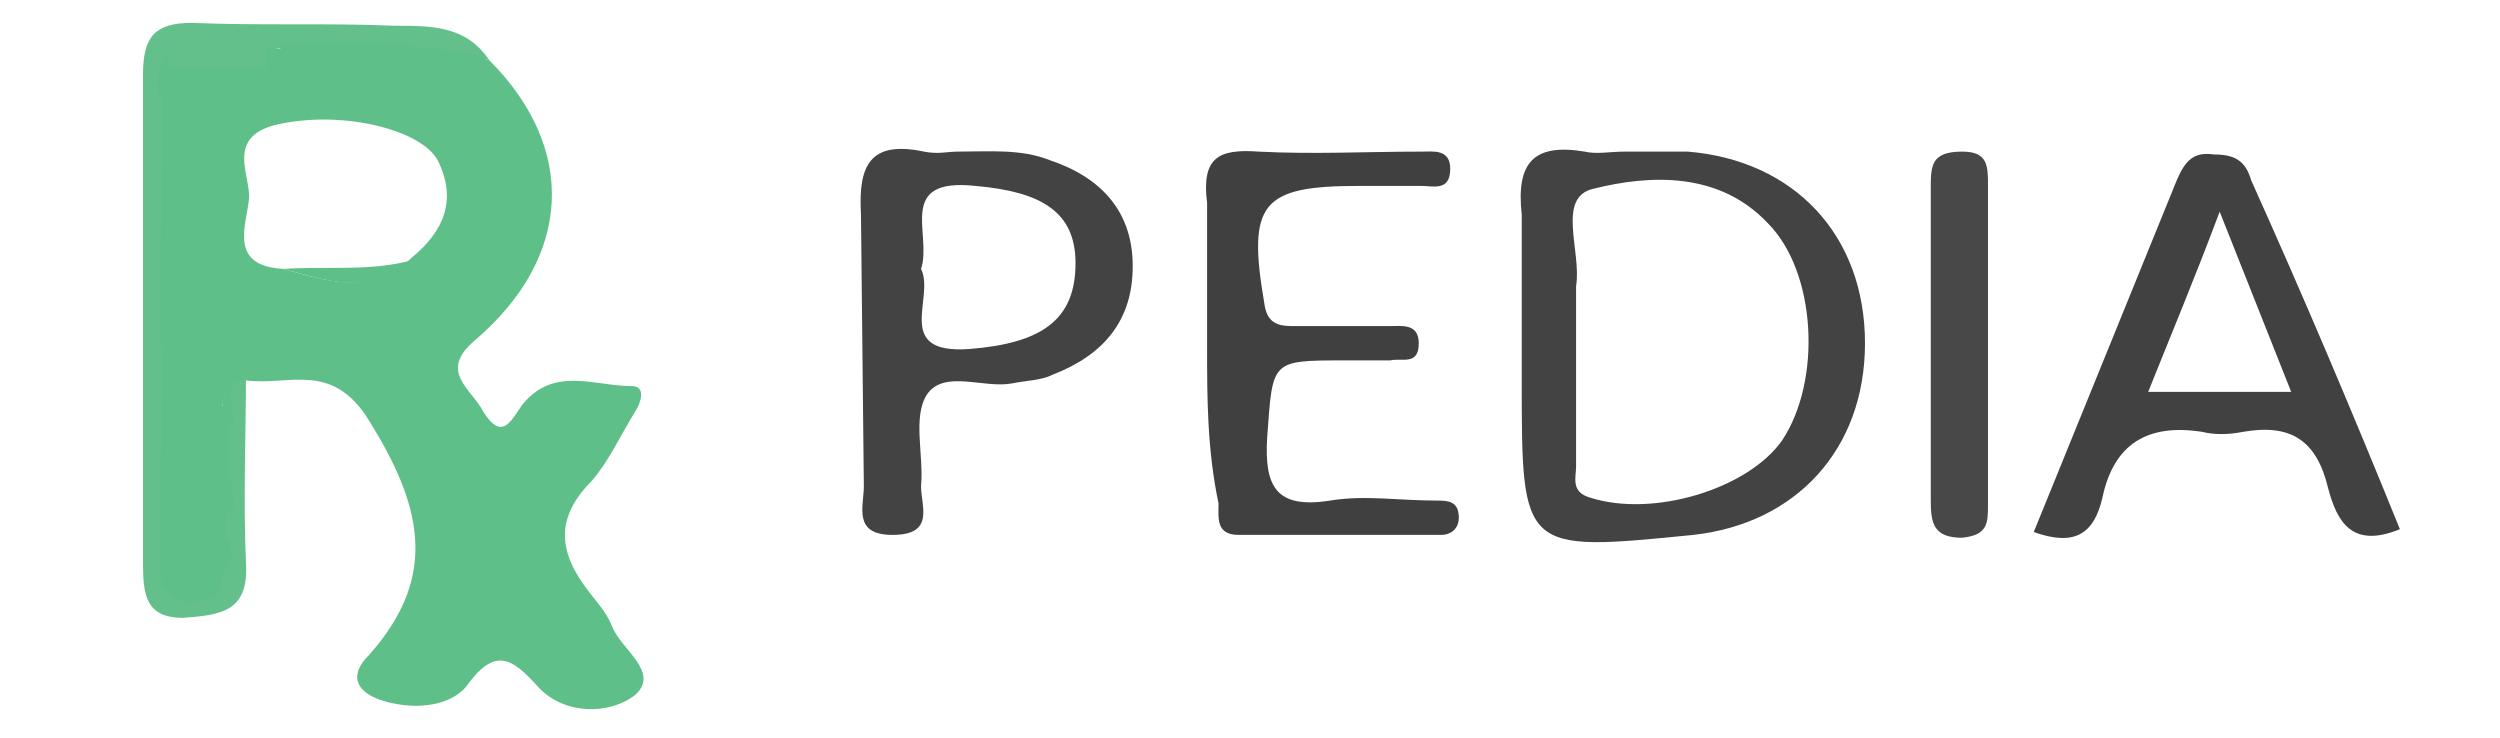 <svg xmlns="http://www.w3.org/2000/svg" viewBox="0 0 87.4 25.8"><path d="M56.8 5.3H59c3.7.3 6.2 2.9 6.2 6.7 0 3.7-2.4 6.3-6 6.7-6 .6-6 .6-6-5.4V7.5c-.2-1.8.4-2.5 2.2-2.2.4.1.9 0 1.4 0zm-1.7 6.6v4.4c0 .4-.2.9.5 1.1 2.2.7 5.5-.3 6.7-2 1.4-2.1 1.2-5.9-.5-7.6-1.7-1.8-4.1-1.7-6.1-1.2-1.3.3-.4 2.2-.6 3.4v1.9z" fill="#434343"/><path d="M83.9 18.5c-1.7.7-2.2-.3-2.5-1.4-.4-1.7-1.3-2.3-3-2-.5.1-1 .1-1.4 0-1.9-.3-3.1.4-3.5 2.3-.3 1.3-1 1.7-2.4 1.2l5-12.3c.3-.7.6-1 1.3-.9.7 0 1.1.2 1.3.9 1.8 4 3.5 8 5.2 12.2zM77.6 7.4c-.9 2.4-1.7 4.3-2.5 6.3h5l-2.5-6.3z" fill="#414141"/><path d="M33.5 5.3c1.1 0 2.2-.1 3.2.3 1.8.6 2.9 1.8 2.9 3.7s-1 3.1-2.8 3.8c-.4.2-.9.2-1.4.3-1 .2-2.4-.5-3 .4-.5.8-.1 2.1-.2 3.2 0 .7.5 1.7-1 1.7-1.4 0-1-1-1-1.7l-.1-9.5c-.1-1.7.3-2.6 2.2-2.2.5.1.8 0 1.2 0zm-1.3 4.1c.5 1-1 3 1.7 2.8 2.5-.2 3.7-1 3.7-3 0-1.8-1.2-2.5-3.5-2.7-2.8-.3-1.5 1.7-1.9 2.9z" fill="#434343"/><path d="M42.2 12.1v-5c-.2-1.6.4-1.9 1.8-1.8 1.9.1 3.8 0 5.7 0 .4 0 1-.1 1 .6 0 .8-.6.6-1 .6h-2.2c-3.4 0-3.9.6-3.3 4.1.1.8.6.8 1.1.8h3.3c.4 0 1-.1 1 .6 0 .8-.6.5-1 .6H47c-2.6 0-2.5 0-2.7 2.7-.1 1.7.3 2.5 2.2 2.2 1.2-.2 2.4 0 3.7 0 .4 0 .8 0 .8.6 0 .4-.3.6-.6.6h-7.1c-.8 0-.7-.6-.7-1.1-.4-1.9-.4-3.7-.4-5.5z" fill="#404040"/><path d="M67.5 11.8V6.6c0-.8 0-1.3 1.1-1.3.9 0 .9.5.9 1.2v11.1c0 .7 0 1.1-.9 1.2-1 0-1.1-.5-1.1-1.3v-5.7z" fill="#484848"/><path d="M9.9 9.4c1.5-.1 3 .1 4.5-.3-1.4 1.3-3 .7-4.5.3z" fill="#5fbf89"/><path d="M17.1 2.1c-3.3-.8-6.7-.3-10.1-.4-.9 0-1.2.4-1.2 1.2v16.5c0 .7.1 1.2.9 1.2 1 0 1.1-.5 1.1-1.3v-4.8c0-.6-.2-1.4.8-1.5 0 2.2-.1 4.4 0 6.7.1 1.7-.9 1.8-2.2 1.9-1.3 0-1.4-.8-1.4-1.9V2.6C5 1.3 5.4.8 6.7.8c2.4.1 4.8 0 7.1.1 1.3 0 2.5 0 3.3 1.2z" fill="#63c08b"/><g fill="#5fbf89"><path d="M16.9 2c-1.7-.4-3.6-.5-5.3-.5-.4 0-.8 0-1.3.1-.2-.1-.4-.1-.5 0v.1l-1.9-.2H6.4c-.1 0-.2 0-.2.1l-.2.3s-.1-.1-.2 0c-.1.3-.3.7-.3 1.1 0 .2.1.4.2.5l-.1 6.6V12c0 .1 0 .1.1.1l-.1 5.2v2.3c-.1.4 0 .8.3 1.1.2.2.4.3.6.3v.1c.2 0 .4-.1.6-.1s.4-.1.5-.2.1-.3.1-.5c0 0-.1.1-.2.1s-.2.1-.3.1c-.2 0-.3.1-.5.1-.4-.1-.7-.4-.7-.8l-.1-2.4v-5.5c0-.4.1-.8.1-1.2h0v-.1c0-.1 0-.1-.1-.1L6 5.3c0-.5 0-1 .1-1.5.1.1.3.1.4.2s.1.3.2.4c.1.4.2.8.2 1.2l.5 2.6.3 2.3c.1.8.3 1.6.7 2.3-.4.3-.5.8-.5 1.2 0 0-.1 0-.1.1v.1h-.2c0 .2.1.5.1.7 0 .1 0 .1.1.1v1.7c-.1 0-.1.1-.1.1v.1h-.2c0 .3.1.7.1 1 0 .1.1.2.2.1v.8l-.1.1v.1c-.1 0-.1.1-.2.1 0 .1.1.1.1.2 0 0 .1 0 .1.1v.1c-.1 0-.2 0-.3.1.1.1.1.3.2.4.2 0 .4-.1.4-.3v-.1c.1 0 .2-.1.2-.1-.1-.1-.1-.2-.2-.4h.1c0-.1-.1-.1-.1-.2 0 0-.1 0-.1-.1V18l.1-.1v-.1h.2c0-.3-.1-.7-.1-1 0-.1 0-.1-.1-.1v-1.9h.2c0-.2-.1-.5-.1-.7 0-.1-.1-.1-.1-.1.1-.4.2-.8.6-1 .1 0 .1-.1.1-.2-.8-1.3-.8-2.8-.9-4.3-.2-.7-.4-1.5-.5-2.4L7 4.8c0-.3-.1-.7-.3-.9-.1-.2-.4-.3-.6-.4v-.1s-.1 0-.1-.1l-.1-.1c.1 0 .1 0 .1-.1 0-.2 0-.4.1-.6v-.1l.3-.6c1.3-.1 2.6 0 3.9.2.1 0 .2 0 .2-.1v-.1c1.6-.1 3.3 0 4.9.2l1.6.3h.1c-.1-.1-.1-.2-.2-.3z"/><path d="M17.1 2.1c3.1 3.1 2.9 6.9-.5 9.8-1.3 1.1-.1 1.7.3 2.5.7 1.1 1 .2 1.4-.3 1.1-1.3 2.5-.6 3.8-.6.5 0 .3.6.1.9-.5.8-.9 1.7-1.5 2.4-1.3 1.3-1.2 2.5-.1 3.9.3.4.6.7.8 1.2.3.8 1.7 1.6.8 2.4-.9.7-2.5.7-3.4-.3s-1.5-1.4-2.5 0c-.5.6-1.5.8-2.5.6-1.1-.2-1.8-.8-.9-1.7 2.5-2.8 1.8-5.3 0-8.2-1.3-2.1-2.8-1.2-4.3-1.4-1 .1-.8.9-.8 1.5v4.8c0 .8-.1 1.3-1.1 1.3-.9 0-.9-.6-.9-1.2V3.2C5.8 2.4 6.1 2 7 2c3.4-.2 6.8-.7 10.1.1zM14.4 9c1.1-.9 1.6-2 .9-3.4-.6-1.1-3.5-1.8-5.8-1.2-1.6.5-.7 1.8-.8 2.6-.1.9-.7 2.3 1.2 2.4 1.5.4 3.1 1 4.5-.4z"/></g><path d="M5.9 1.5h3.4v.9H5.9z" fill="#63c08b"/></svg>
